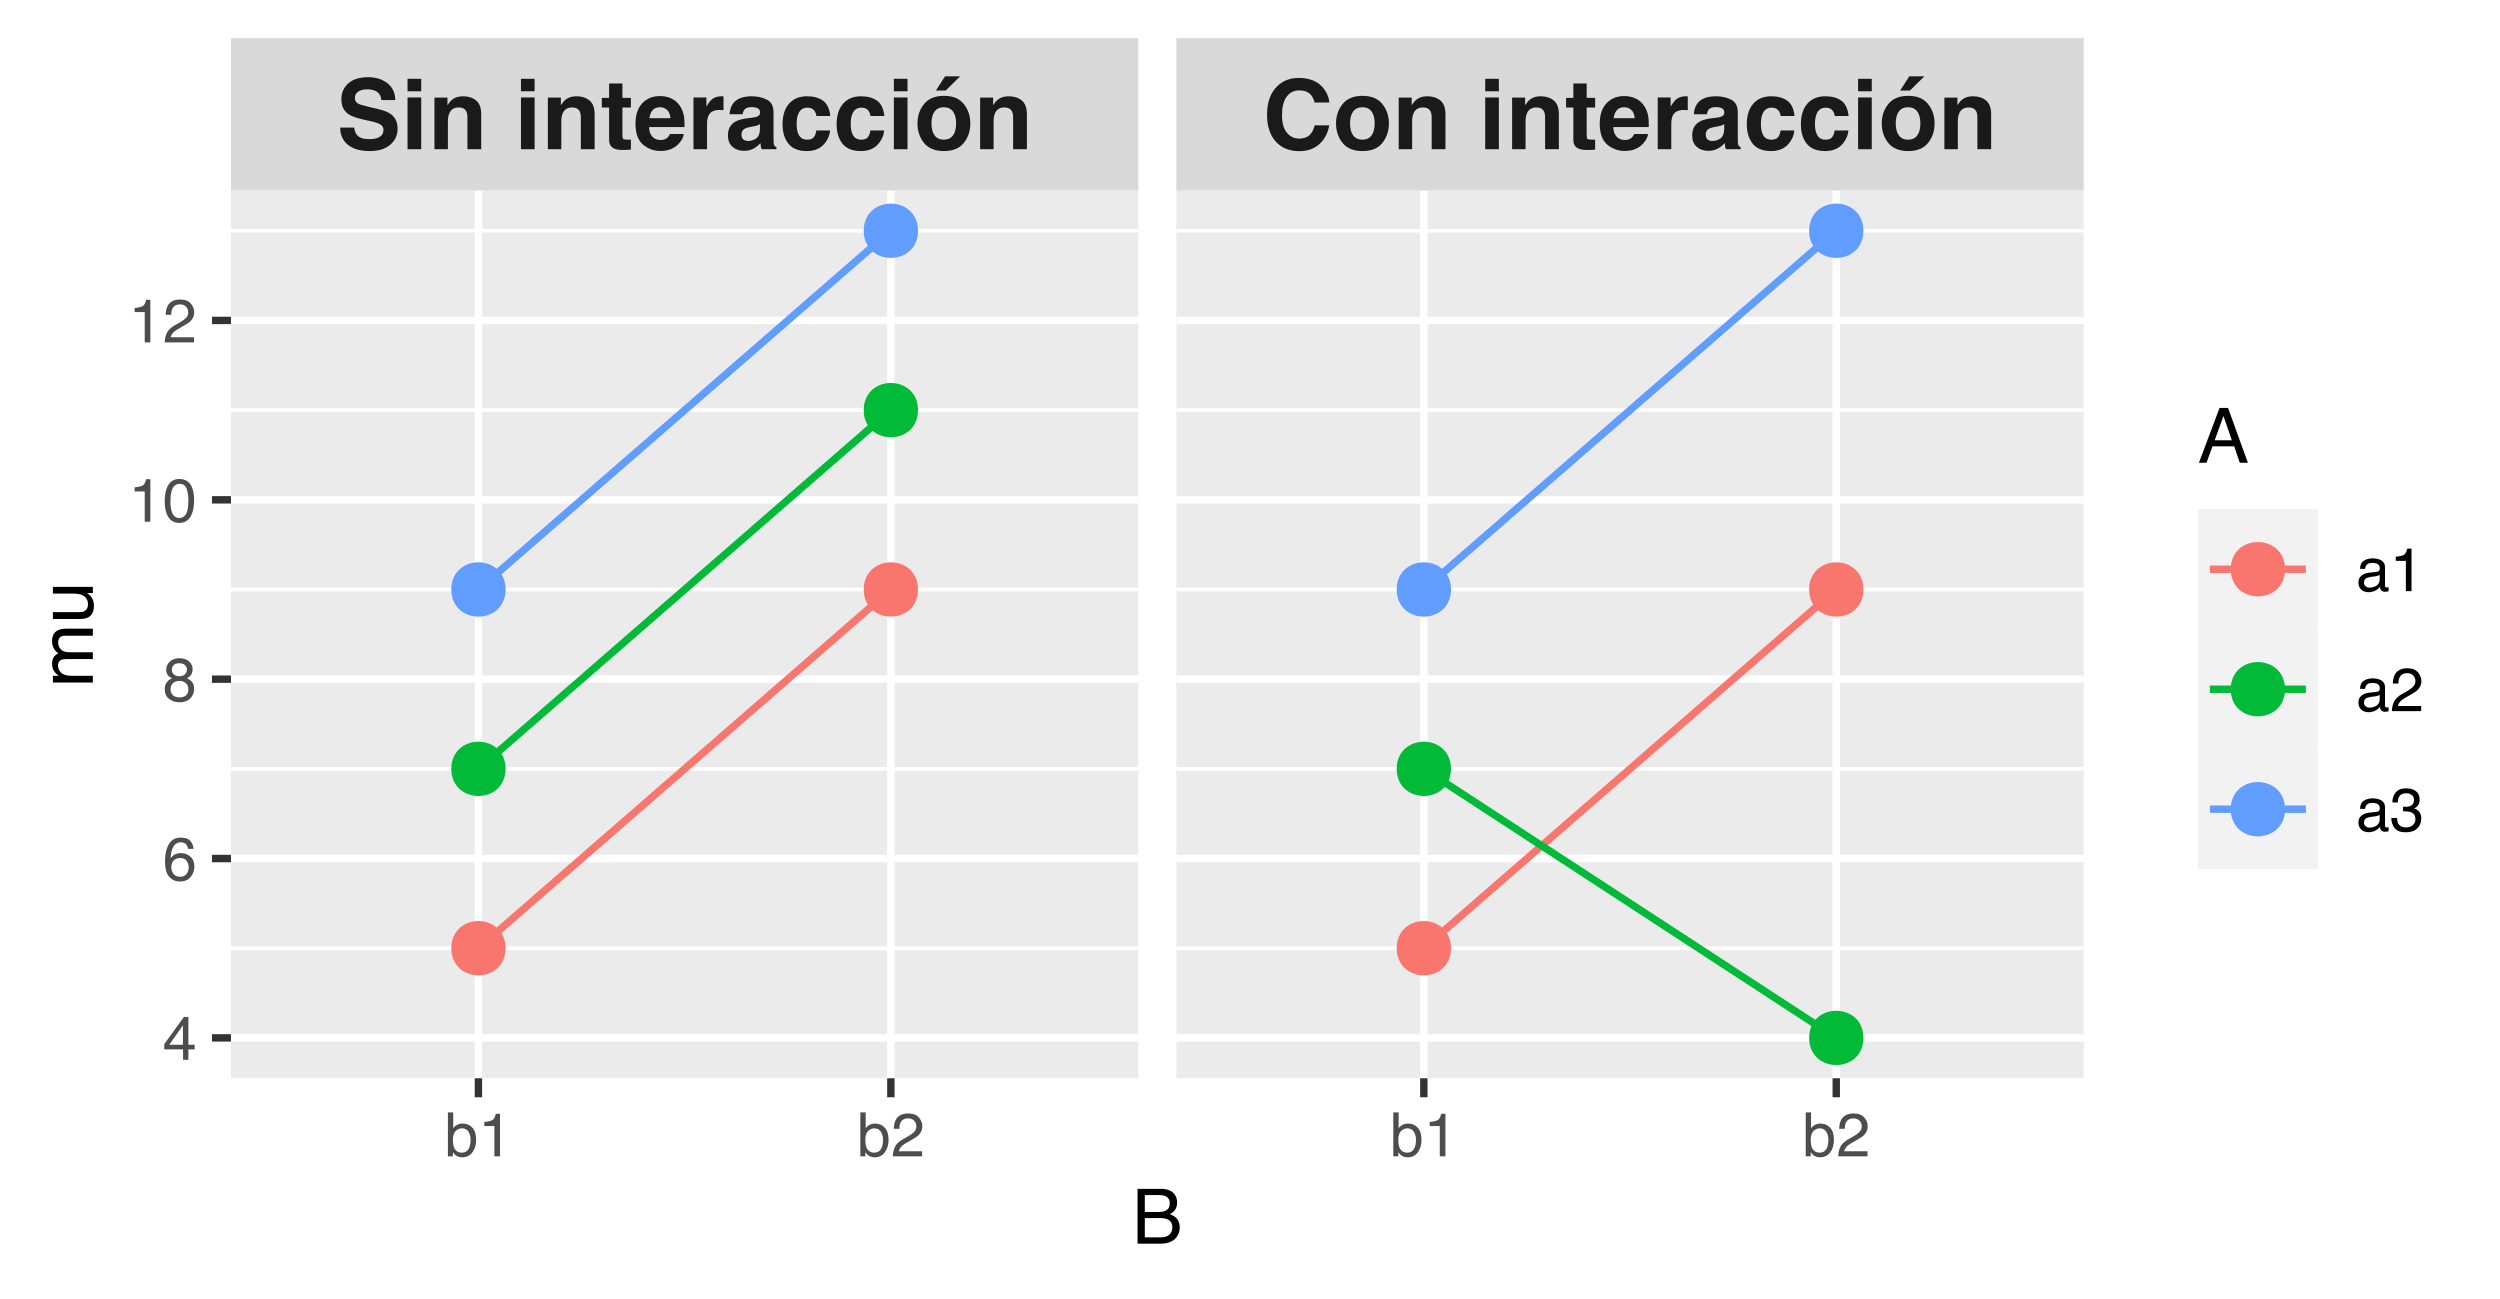 <?xml version="1.0" encoding="UTF-8"?>
<svg xmlns="http://www.w3.org/2000/svg" xmlns:xlink="http://www.w3.org/1999/xlink" width="360pt" height="187pt" viewBox="0 0 360 187" version="1.1">
<defs>
<g>
<symbol overflow="visible" id="glyph0-0">
<path style="stroke:none;" d="M 1.047 0 L 1.047 -10.078 L 9.172 -10.078 L 9.172 0 Z M 7.906 -1.266 L 7.906 -8.812 L 2.312 -8.812 L 2.312 -1.266 Z M 7.906 -1.266 "/>
</symbol>
<symbol overflow="visible" id="glyph0-1">
<path style="stroke:none;" d="M 2.594 -3.109 C 2.656 -2.648 2.781 -2.305 2.969 -2.078 C 3.312 -1.66 3.895 -1.453 4.719 -1.453 C 5.219 -1.453 5.625 -1.508 5.938 -1.625 C 6.52 -1.832 6.812 -2.223 6.812 -2.797 C 6.812 -3.117 6.664 -3.375 6.375 -3.562 C 6.082 -3.738 5.625 -3.895 5 -4.031 L 3.938 -4.266 C 2.883 -4.504 2.16 -4.766 1.766 -5.047 C 1.086 -5.516 0.75 -6.238 0.75 -7.219 C 0.75 -8.125 1.078 -8.875 1.734 -9.469 C 2.391 -10.07 3.352 -10.375 4.625 -10.375 C 5.688 -10.375 6.594 -10.094 7.344 -9.531 C 8.094 -8.969 8.484 -8.148 8.516 -7.078 L 6.5 -7.078 C 6.457 -7.68 6.191 -8.113 5.703 -8.375 C 5.367 -8.539 4.961 -8.625 4.484 -8.625 C 3.941 -8.625 3.504 -8.516 3.172 -8.297 C 2.848 -8.078 2.688 -7.77 2.688 -7.375 C 2.688 -7.02 2.848 -6.75 3.172 -6.562 C 3.379 -6.445 3.816 -6.312 4.484 -6.156 L 6.219 -5.734 C 6.977 -5.555 7.551 -5.312 7.938 -5 C 8.539 -4.531 8.844 -3.848 8.844 -2.953 C 8.844 -2.023 8.488 -1.254 7.781 -0.641 C 7.082 -0.035 6.094 0.266 4.812 0.266 C 3.5 0.266 2.461 -0.031 1.703 -0.625 C 0.953 -1.227 0.578 -2.055 0.578 -3.109 Z M 4.641 -10.391 Z M 4.641 -10.391 "/>
</symbol>
<symbol overflow="visible" id="glyph0-2">
<path style="stroke:none;" d="M 2.906 -8.344 L 0.938 -8.344 L 0.938 -10.141 L 2.906 -10.141 Z M 0.938 -7.453 L 2.906 -7.453 L 2.906 0 L 0.938 0 Z M 0.938 -7.453 "/>
</symbol>
<symbol overflow="visible" id="glyph0-3">
<path style="stroke:none;" d="M 5.031 -7.625 C 5.801 -7.625 6.43 -7.422 6.922 -7.016 C 7.41 -6.617 7.656 -5.953 7.656 -5.016 L 7.656 0 L 5.672 0 L 5.672 -4.531 C 5.672 -4.926 5.617 -5.227 5.516 -5.438 C 5.316 -5.82 4.953 -6.016 4.422 -6.016 C 3.754 -6.016 3.301 -5.734 3.062 -5.172 C 2.926 -4.867 2.859 -4.488 2.859 -4.031 L 2.859 0 L 0.922 0 L 0.922 -7.438 L 2.797 -7.438 L 2.797 -6.344 C 3.047 -6.727 3.285 -7.004 3.516 -7.172 C 3.91 -7.473 4.414 -7.625 5.031 -7.625 Z M 4.328 -7.656 Z M 4.328 -7.656 "/>
</symbol>
<symbol overflow="visible" id="glyph0-4">
<path style="stroke:none;" d=""/>
</symbol>
<symbol overflow="visible" id="glyph0-5">
<path style="stroke:none;" d="M 0.141 -6 L 0.141 -7.391 L 1.188 -7.391 L 1.188 -9.469 L 3.109 -9.469 L 3.109 -7.391 L 4.328 -7.391 L 4.328 -6 L 3.109 -6 L 3.109 -2.062 C 3.109 -1.75 3.145 -1.555 3.219 -1.484 C 3.301 -1.41 3.539 -1.375 3.938 -1.375 C 4 -1.375 4.062 -1.375 4.125 -1.375 C 4.188 -1.375 4.254 -1.379 4.328 -1.391 L 4.328 0.062 L 3.391 0.109 C 2.473 0.141 1.848 -0.02 1.516 -0.375 C 1.297 -0.602 1.188 -0.945 1.188 -1.406 L 1.188 -6 Z M 0.141 -6 "/>
</symbol>
<symbol overflow="visible" id="glyph0-6">
<path style="stroke:none;" d="M 3.844 -6.047 C 3.395 -6.047 3.047 -5.906 2.797 -5.625 C 2.547 -5.344 2.391 -4.957 2.328 -4.469 L 5.359 -4.469 C 5.328 -4.988 5.172 -5.379 4.891 -5.641 C 4.609 -5.91 4.258 -6.047 3.844 -6.047 Z M 3.844 -7.656 C 4.469 -7.656 5.023 -7.535 5.516 -7.297 C 6.016 -7.066 6.426 -6.703 6.75 -6.203 C 7.039 -5.754 7.234 -5.238 7.328 -4.656 C 7.367 -4.32 7.391 -3.832 7.391 -3.188 L 2.281 -3.188 C 2.312 -2.438 2.547 -1.91 2.984 -1.609 C 3.254 -1.422 3.578 -1.328 3.953 -1.328 C 4.359 -1.328 4.688 -1.441 4.938 -1.672 C 5.07 -1.797 5.191 -1.969 5.297 -2.188 L 7.281 -2.188 C 7.238 -1.75 7.008 -1.301 6.594 -0.844 C 5.957 -0.113 5.066 0.25 3.922 0.25 C 2.973 0.25 2.133 -0.055 1.406 -0.672 C 0.688 -1.285 0.328 -2.281 0.328 -3.656 C 0.328 -4.938 0.648 -5.922 1.297 -6.609 C 1.953 -7.305 2.801 -7.656 3.844 -7.656 Z M 3.984 -7.656 Z M 3.984 -7.656 "/>
</symbol>
<symbol overflow="visible" id="glyph0-7">
<path style="stroke:none;" d="M 4.953 -7.625 C 4.992 -7.625 5.023 -7.625 5.047 -7.625 C 5.078 -7.625 5.133 -7.617 5.219 -7.609 L 5.219 -5.625 C 5.094 -5.633 4.984 -5.641 4.891 -5.641 C 4.797 -5.648 4.719 -5.656 4.656 -5.656 C 3.875 -5.656 3.348 -5.398 3.078 -4.891 C 2.922 -4.598 2.844 -4.156 2.844 -3.562 L 2.844 0 L 0.891 0 L 0.891 -7.453 L 2.75 -7.453 L 2.75 -6.156 C 3.051 -6.645 3.312 -6.984 3.531 -7.172 C 3.895 -7.473 4.367 -7.625 4.953 -7.625 Z M 4.953 -7.625 "/>
</symbol>
<symbol overflow="visible" id="glyph0-8">
<path style="stroke:none;" d="M 5.016 -3.625 C 4.891 -3.539 4.766 -3.473 4.641 -3.422 C 4.516 -3.379 4.344 -3.336 4.125 -3.297 L 3.688 -3.219 C 3.281 -3.145 2.988 -3.055 2.812 -2.953 C 2.508 -2.773 2.359 -2.5 2.359 -2.125 C 2.359 -1.789 2.445 -1.551 2.625 -1.406 C 2.812 -1.258 3.039 -1.188 3.312 -1.188 C 3.727 -1.188 4.113 -1.305 4.469 -1.547 C 4.82 -1.797 5.004 -2.25 5.016 -2.906 Z M 3.828 -4.531 C 4.191 -4.57 4.453 -4.629 4.609 -4.703 C 4.891 -4.816 5.031 -5 5.031 -5.25 C 5.031 -5.562 4.922 -5.773 4.703 -5.891 C 4.492 -6.004 4.188 -6.062 3.781 -6.062 C 3.312 -6.062 2.984 -5.945 2.797 -5.719 C 2.66 -5.551 2.566 -5.32 2.516 -5.031 L 0.641 -5.031 C 0.68 -5.688 0.863 -6.223 1.188 -6.641 C 1.707 -7.297 2.594 -7.625 3.844 -7.625 C 4.656 -7.625 5.379 -7.461 6.016 -7.141 C 6.648 -6.816 6.969 -6.207 6.969 -5.312 L 6.969 -1.891 C 6.969 -1.648 6.973 -1.363 6.984 -1.031 C 6.992 -0.781 7.031 -0.609 7.094 -0.516 C 7.156 -0.422 7.254 -0.344 7.391 -0.281 L 7.391 0 L 5.266 0 C 5.203 -0.145 5.16 -0.285 5.141 -0.422 C 5.117 -0.555 5.102 -0.707 5.094 -0.875 C 4.82 -0.582 4.508 -0.332 4.156 -0.125 C 3.738 0.113 3.266 0.234 2.734 0.234 C 2.055 0.234 1.5 0.039 1.062 -0.344 C 0.625 -0.727 0.406 -1.273 0.406 -1.984 C 0.406 -2.898 0.758 -3.562 1.469 -3.969 C 1.852 -4.195 2.422 -4.359 3.172 -4.453 Z M 3.938 -7.656 Z M 3.938 -7.656 "/>
</symbol>
<symbol overflow="visible" id="glyph0-9">
<path style="stroke:none;" d="M 5.359 -4.781 C 5.328 -5.062 5.234 -5.312 5.078 -5.531 C 4.859 -5.832 4.52 -5.984 4.062 -5.984 C 3.406 -5.984 2.957 -5.656 2.719 -5 C 2.582 -4.656 2.516 -4.195 2.516 -3.625 C 2.516 -3.07 2.582 -2.629 2.719 -2.297 C 2.945 -1.68 3.383 -1.375 4.031 -1.375 C 4.477 -1.375 4.797 -1.492 4.984 -1.734 C 5.18 -1.984 5.301 -2.305 5.344 -2.703 L 7.328 -2.703 C 7.285 -2.109 7.07 -1.547 6.688 -1.016 C 6.082 -0.16 5.18 0.266 3.984 0.266 C 2.785 0.266 1.898 -0.086 1.328 -0.797 C 0.766 -1.516 0.484 -2.441 0.484 -3.578 C 0.484 -4.859 0.797 -5.852 1.422 -6.562 C 2.047 -7.27 2.906 -7.625 4 -7.625 C 4.938 -7.625 5.703 -7.414 6.297 -7 C 6.891 -6.582 7.242 -5.844 7.359 -4.781 Z M 4.047 -7.656 Z M 4.047 -7.656 "/>
</symbol>
<symbol overflow="visible" id="glyph0-10">
<path style="stroke:none;" d="M 4.25 -1.375 C 4.82 -1.375 5.258 -1.578 5.562 -1.984 C 5.863 -2.391 6.016 -2.969 6.016 -3.719 C 6.016 -4.457 5.863 -5.031 5.562 -5.438 C 5.258 -5.844 4.82 -6.047 4.25 -6.047 C 3.676 -6.047 3.234 -5.844 2.922 -5.438 C 2.617 -5.031 2.469 -4.457 2.469 -3.719 C 2.469 -2.969 2.617 -2.391 2.922 -1.984 C 3.234 -1.578 3.676 -1.375 4.25 -1.375 Z M 8.062 -3.719 C 8.062 -2.625 7.75 -1.688 7.125 -0.906 C 6.5 -0.125 5.547 0.266 4.266 0.266 C 2.984 0.266 2.023 -0.125 1.391 -0.906 C 0.766 -1.688 0.453 -2.625 0.453 -3.719 C 0.453 -4.789 0.766 -5.719 1.391 -6.5 C 2.023 -7.289 2.984 -7.688 4.266 -7.688 C 5.547 -7.688 6.5 -7.289 7.125 -6.5 C 7.75 -5.719 8.062 -4.789 8.062 -3.719 Z M 4.266 -7.656 Z M 6.594 -10.5 L 4.516 -8.453 L 3.109 -8.453 L 4.422 -10.5 Z M 4.266 -7.656 Z M 4.266 -7.656 "/>
</symbol>
<symbol overflow="visible" id="glyph0-11">
<path style="stroke:none;" d="M 0.625 -4.953 C 0.625 -6.711 1.098 -8.07 2.047 -9.031 C 2.867 -9.852 3.91 -10.266 5.172 -10.266 C 6.867 -10.266 8.109 -9.707 8.891 -8.594 C 9.328 -7.969 9.562 -7.344 9.594 -6.719 L 7.484 -6.719 C 7.348 -7.195 7.172 -7.562 6.953 -7.812 C 6.578 -8.25 6.008 -8.469 5.25 -8.469 C 4.488 -8.469 3.883 -8.16 3.438 -7.547 C 3 -6.93 2.781 -6.055 2.781 -4.922 C 2.781 -3.797 3.016 -2.945 3.484 -2.375 C 3.953 -1.812 4.547 -1.531 5.266 -1.531 C 6.004 -1.531 6.566 -1.773 6.953 -2.266 C 7.172 -2.523 7.348 -2.914 7.484 -3.438 L 9.578 -3.438 C 9.391 -2.332 8.922 -1.438 8.172 -0.75 C 7.422 -0.062 6.461 0.281 5.297 0.281 C 3.848 0.281 2.707 -0.18 1.875 -1.109 C 1.039 -2.047 0.625 -3.328 0.625 -4.953 Z M 5.109 -10.391 Z M 5.109 -10.391 "/>
</symbol>
<symbol overflow="visible" id="glyph0-12">
<path style="stroke:none;" d="M 4.25 -1.375 C 4.82 -1.375 5.258 -1.578 5.562 -1.984 C 5.863 -2.391 6.016 -2.969 6.016 -3.719 C 6.016 -4.457 5.863 -5.031 5.562 -5.438 C 5.258 -5.844 4.82 -6.047 4.25 -6.047 C 3.676 -6.047 3.234 -5.844 2.922 -5.438 C 2.617 -5.031 2.469 -4.457 2.469 -3.719 C 2.469 -2.969 2.617 -2.391 2.922 -1.984 C 3.234 -1.578 3.676 -1.375 4.25 -1.375 Z M 8.062 -3.719 C 8.062 -2.625 7.75 -1.688 7.125 -0.906 C 6.5 -0.125 5.547 0.266 4.266 0.266 C 2.984 0.266 2.023 -0.125 1.391 -0.906 C 0.766 -1.688 0.453 -2.625 0.453 -3.719 C 0.453 -4.789 0.766 -5.719 1.391 -6.5 C 2.023 -7.289 2.984 -7.688 4.266 -7.688 C 5.547 -7.688 6.5 -7.289 7.125 -6.5 C 7.75 -5.719 8.062 -4.789 8.062 -3.719 Z M 4.266 -7.656 Z M 4.266 -7.656 "/>
</symbol>
<symbol overflow="visible" id="glyph1-0">
<path style="stroke:none;" d="M 0.281 0 L 0.281 -6.312 L 5.297 -6.312 L 5.297 0 Z M 4.5 -0.797 L 4.5 -5.516 L 1.078 -5.516 L 1.078 -0.797 Z M 4.5 -0.797 "/>
</symbol>
<symbol overflow="visible" id="glyph1-1">
<path style="stroke:none;" d="M 0.5 -6.328 L 1.266 -6.328 L 1.266 -4.047 C 1.43 -4.266 1.629 -4.43 1.859 -4.547 C 2.098 -4.66 2.352 -4.719 2.625 -4.719 C 3.195 -4.719 3.66 -4.52 4.016 -4.125 C 4.379 -3.738 4.562 -3.16 4.562 -2.391 C 4.562 -1.66 4.383 -1.055 4.031 -0.578 C 3.676 -0.098 3.188 0.141 2.562 0.141 C 2.219 0.141 1.922 0.055 1.672 -0.109 C 1.535 -0.203 1.383 -0.363 1.219 -0.594 L 1.219 0 L 0.5 0 Z M 2.516 -0.531 C 2.93 -0.531 3.242 -0.695 3.453 -1.031 C 3.66 -1.363 3.766 -1.801 3.766 -2.344 C 3.766 -2.832 3.66 -3.234 3.453 -3.547 C 3.242 -3.867 2.938 -4.031 2.531 -4.031 C 2.188 -4.031 1.879 -3.898 1.609 -3.641 C 1.348 -3.379 1.219 -2.945 1.219 -2.344 C 1.219 -1.914 1.27 -1.566 1.375 -1.297 C 1.582 -0.785 1.961 -0.531 2.516 -0.531 Z M 2.516 -0.531 "/>
</symbol>
<symbol overflow="visible" id="glyph1-2">
<path style="stroke:none;" d="M 0.844 -4.359 L 0.844 -4.953 C 1.395 -5.004 1.781 -5.094 2 -5.219 C 2.227 -5.344 2.395 -5.645 2.5 -6.125 L 3.109 -6.125 L 3.109 0 L 2.297 0 L 2.297 -4.359 Z M 0.844 -4.359 "/>
</symbol>
<symbol overflow="visible" id="glyph1-3">
<path style="stroke:none;" d="M 0.281 0 C 0.301 -0.531 0.406 -0.988 0.594 -1.375 C 0.789 -1.77 1.164 -2.129 1.719 -2.453 L 2.547 -2.922 C 2.91 -3.141 3.164 -3.328 3.312 -3.484 C 3.551 -3.711 3.672 -3.984 3.672 -4.297 C 3.672 -4.648 3.562 -4.93 3.344 -5.141 C 3.133 -5.359 2.848 -5.469 2.484 -5.469 C 1.961 -5.469 1.598 -5.266 1.391 -4.859 C 1.285 -4.648 1.227 -4.352 1.219 -3.969 L 0.422 -3.969 C 0.43 -4.5 0.531 -4.938 0.719 -5.281 C 1.051 -5.875 1.645 -6.172 2.5 -6.172 C 3.195 -6.172 3.707 -5.977 4.031 -5.594 C 4.363 -5.219 4.531 -4.797 4.531 -4.328 C 4.531 -3.836 4.352 -3.414 4 -3.062 C 3.801 -2.863 3.441 -2.617 2.922 -2.328 L 2.344 -2 C 2.062 -1.844 1.836 -1.695 1.672 -1.562 C 1.391 -1.312 1.211 -1.035 1.141 -0.734 L 4.5 -0.734 L 4.5 0 Z M 0.281 0 "/>
</symbol>
<symbol overflow="visible" id="glyph1-4">
<path style="stroke:none;" d="M 2.906 -2.172 L 2.906 -4.969 L 0.938 -2.172 Z M 2.922 0 L 2.922 -1.5 L 0.219 -1.5 L 0.219 -2.266 L 3.047 -6.172 L 3.688 -6.172 L 3.688 -2.172 L 4.594 -2.172 L 4.594 -1.5 L 3.688 -1.5 L 3.688 0 Z M 2.922 0 "/>
</symbol>
<symbol overflow="visible" id="glyph1-5">
<path style="stroke:none;" d="M 2.578 -6.172 C 3.266 -6.172 3.742 -5.992 4.016 -5.641 C 4.285 -5.285 4.422 -4.922 4.422 -4.547 L 3.656 -4.547 C 3.602 -4.785 3.531 -4.973 3.438 -5.109 C 3.25 -5.367 2.961 -5.5 2.578 -5.5 C 2.148 -5.5 1.805 -5.297 1.547 -4.891 C 1.297 -4.492 1.156 -3.926 1.125 -3.188 C 1.301 -3.445 1.523 -3.641 1.797 -3.766 C 2.047 -3.879 2.32 -3.938 2.625 -3.938 C 3.133 -3.938 3.582 -3.77 3.969 -3.438 C 4.352 -3.113 4.547 -2.625 4.547 -1.969 C 4.547 -1.414 4.363 -0.922 4 -0.484 C 3.633 -0.055 3.117 0.156 2.453 0.156 C 1.867 0.156 1.367 -0.062 0.953 -0.5 C 0.535 -0.938 0.328 -1.672 0.328 -2.703 C 0.328 -3.461 0.422 -4.109 0.609 -4.641 C 0.961 -5.66 1.617 -6.172 2.578 -6.172 Z M 2.516 -0.531 C 2.922 -0.531 3.223 -0.664 3.422 -0.938 C 3.629 -1.207 3.734 -1.531 3.734 -1.906 C 3.734 -2.219 3.641 -2.516 3.453 -2.797 C 3.273 -3.086 2.953 -3.234 2.484 -3.234 C 2.148 -3.234 1.859 -3.125 1.609 -2.906 C 1.359 -2.688 1.234 -2.352 1.234 -1.906 C 1.234 -1.52 1.344 -1.191 1.562 -0.922 C 1.789 -0.66 2.109 -0.531 2.516 -0.531 Z M 2.516 -0.531 "/>
</symbol>
<symbol overflow="visible" id="glyph1-6">
<path style="stroke:none;" d="M 2.391 -3.578 C 2.734 -3.578 3 -3.672 3.188 -3.859 C 3.383 -4.047 3.484 -4.273 3.484 -4.547 C 3.484 -4.773 3.391 -4.984 3.203 -5.172 C 3.016 -5.359 2.734 -5.453 2.359 -5.453 C 1.992 -5.453 1.727 -5.359 1.562 -5.172 C 1.395 -4.984 1.312 -4.758 1.312 -4.5 C 1.312 -4.207 1.414 -3.977 1.625 -3.812 C 1.844 -3.656 2.098 -3.578 2.391 -3.578 Z M 2.438 -0.531 C 2.801 -0.531 3.098 -0.625 3.328 -0.812 C 3.566 -1.008 3.688 -1.301 3.688 -1.688 C 3.688 -2.082 3.562 -2.383 3.312 -2.594 C 3.07 -2.801 2.766 -2.906 2.391 -2.906 C 2.016 -2.906 1.707 -2.797 1.469 -2.578 C 1.238 -2.367 1.125 -2.078 1.125 -1.703 C 1.125 -1.391 1.227 -1.113 1.438 -0.875 C 1.656 -0.645 1.988 -0.531 2.438 -0.531 Z M 1.344 -3.281 C 1.125 -3.375 0.957 -3.477 0.844 -3.594 C 0.613 -3.82 0.5 -4.125 0.5 -4.5 C 0.5 -4.957 0.664 -5.348 1 -5.672 C 1.332 -6.004 1.801 -6.172 2.406 -6.172 C 3 -6.172 3.461 -6.016 3.797 -5.703 C 4.129 -5.391 4.297 -5.023 4.297 -4.609 C 4.297 -4.223 4.195 -3.914 4 -3.688 C 3.895 -3.551 3.727 -3.414 3.5 -3.281 C 3.758 -3.164 3.961 -3.031 4.109 -2.875 C 4.379 -2.594 4.516 -2.223 4.516 -1.766 C 4.516 -1.223 4.332 -0.766 3.969 -0.391 C 3.602 -0.016 3.086 0.172 2.422 0.172 C 1.828 0.172 1.32 0.008 0.906 -0.312 C 0.488 -0.633 0.281 -1.109 0.281 -1.734 C 0.281 -2.086 0.367 -2.395 0.547 -2.656 C 0.723 -2.926 0.988 -3.133 1.344 -3.281 Z M 1.344 -3.281 "/>
</symbol>
<symbol overflow="visible" id="glyph1-7">
<path style="stroke:none;" d="M 2.375 -6.156 C 3.176 -6.156 3.754 -5.828 4.109 -5.172 C 4.379 -4.66 4.516 -3.961 4.516 -3.078 C 4.516 -2.242 4.391 -1.555 4.141 -1.016 C 3.785 -0.223 3.195 0.172 2.375 0.172 C 1.633 0.172 1.082 -0.148 0.719 -0.797 C 0.426 -1.328 0.281 -2.047 0.281 -2.953 C 0.281 -3.648 0.367 -4.25 0.547 -4.75 C 0.879 -5.688 1.488 -6.156 2.375 -6.156 Z M 2.375 -0.531 C 2.77 -0.531 3.086 -0.707 3.328 -1.062 C 3.566 -1.426 3.688 -2.086 3.688 -3.047 C 3.688 -3.754 3.598 -4.332 3.422 -4.781 C 3.254 -5.227 2.922 -5.453 2.422 -5.453 C 1.973 -5.453 1.641 -5.238 1.422 -4.812 C 1.211 -4.383 1.109 -3.754 1.109 -2.922 C 1.109 -2.297 1.176 -1.789 1.312 -1.406 C 1.52 -0.82 1.875 -0.531 2.375 -0.531 Z M 2.375 -0.531 "/>
</symbol>
<symbol overflow="visible" id="glyph1-8">
<path style="stroke:none;" d="M 1.156 -1.219 C 1.156 -1 1.238 -0.82 1.406 -0.688 C 1.57 -0.562 1.766 -0.5 1.984 -0.5 C 2.254 -0.5 2.52 -0.562 2.781 -0.688 C 3.207 -0.895 3.422 -1.238 3.422 -1.719 L 3.422 -2.344 C 3.328 -2.281 3.203 -2.227 3.047 -2.188 C 2.898 -2.145 2.754 -2.117 2.609 -2.109 L 2.141 -2.047 C 1.867 -2.004 1.66 -1.945 1.516 -1.875 C 1.273 -1.738 1.156 -1.52 1.156 -1.219 Z M 3.031 -2.781 C 3.207 -2.812 3.328 -2.891 3.391 -3.016 C 3.422 -3.078 3.438 -3.176 3.438 -3.312 C 3.438 -3.57 3.344 -3.758 3.156 -3.875 C 2.969 -4 2.703 -4.062 2.359 -4.062 C 1.953 -4.062 1.664 -3.953 1.5 -3.734 C 1.406 -3.609 1.344 -3.43 1.312 -3.203 L 0.594 -3.203 C 0.602 -3.766 0.785 -4.156 1.141 -4.375 C 1.492 -4.602 1.906 -4.719 2.375 -4.719 C 2.914 -4.719 3.352 -4.613 3.688 -4.406 C 4.02 -4.195 4.188 -3.875 4.188 -3.438 L 4.188 -0.797 C 4.188 -0.711 4.203 -0.645 4.234 -0.594 C 4.273 -0.551 4.348 -0.531 4.453 -0.531 C 4.484 -0.531 4.52 -0.531 4.562 -0.531 C 4.602 -0.531 4.648 -0.535 4.703 -0.547 L 4.703 0.016 C 4.578 0.055 4.484 0.078 4.422 0.078 C 4.359 0.086 4.273 0.094 4.172 0.094 C 3.898 0.094 3.707 0 3.594 -0.188 C 3.531 -0.281 3.484 -0.422 3.453 -0.609 C 3.297 -0.398 3.07 -0.219 2.781 -0.062 C 2.488 0.082 2.16 0.156 1.797 0.156 C 1.367 0.156 1.02 0.023 0.75 -0.234 C 0.488 -0.492 0.359 -0.816 0.359 -1.203 C 0.359 -1.629 0.488 -1.957 0.75 -2.188 C 1.02 -2.426 1.367 -2.578 1.797 -2.641 Z M 2.391 -4.719 Z M 2.391 -4.719 "/>
</symbol>
<symbol overflow="visible" id="glyph1-9">
<path style="stroke:none;" d="M 2.281 0.172 C 1.551 0.172 1.02 -0.023 0.688 -0.422 C 0.363 -0.828 0.203 -1.316 0.203 -1.891 L 1.016 -1.891 C 1.047 -1.492 1.117 -1.203 1.234 -1.016 C 1.441 -0.691 1.805 -0.531 2.328 -0.531 C 2.734 -0.531 3.055 -0.641 3.297 -0.859 C 3.547 -1.078 3.672 -1.359 3.672 -1.703 C 3.672 -2.129 3.539 -2.426 3.281 -2.594 C 3.031 -2.758 2.672 -2.844 2.203 -2.844 C 2.148 -2.844 2.098 -2.844 2.047 -2.844 C 1.992 -2.844 1.941 -2.844 1.891 -2.844 L 1.891 -3.516 C 1.973 -3.516 2.039 -3.508 2.094 -3.5 C 2.145 -3.5 2.203 -3.5 2.266 -3.5 C 2.555 -3.5 2.797 -3.547 2.984 -3.641 C 3.305 -3.797 3.469 -4.082 3.469 -4.5 C 3.469 -4.801 3.359 -5.035 3.141 -5.203 C 2.922 -5.367 2.672 -5.453 2.391 -5.453 C 1.867 -5.453 1.508 -5.281 1.312 -4.938 C 1.207 -4.75 1.145 -4.477 1.125 -4.125 L 0.359 -4.125 C 0.359 -4.582 0.453 -4.973 0.641 -5.297 C 0.953 -5.867 1.504 -6.156 2.297 -6.156 C 2.93 -6.156 3.422 -6.016 3.766 -5.734 C 4.109 -5.461 4.281 -5.062 4.281 -4.531 C 4.281 -4.145 4.176 -3.836 3.969 -3.609 C 3.844 -3.461 3.68 -3.348 3.484 -3.266 C 3.805 -3.172 4.055 -3 4.234 -2.75 C 4.422 -2.5 4.516 -2.191 4.516 -1.828 C 4.516 -1.234 4.316 -0.75 3.922 -0.375 C 3.535 -0.008 2.988 0.172 2.281 0.172 Z M 2.281 0.172 "/>
</symbol>
<symbol overflow="visible" id="glyph2-0">
<path style="stroke:none;" d="M 0.359 0 L 0.359 -7.891 L 6.625 -7.891 L 6.625 0 Z M 5.625 -0.984 L 5.625 -6.906 L 1.344 -6.906 L 1.344 -0.984 Z M 5.625 -0.984 "/>
</symbol>
<symbol overflow="visible" id="glyph2-1">
<path style="stroke:none;" d="M 3.797 -4.562 C 4.254 -4.562 4.609 -4.625 4.859 -4.75 C 5.254 -4.938 5.453 -5.289 5.453 -5.812 C 5.453 -6.32 5.238 -6.664 4.812 -6.844 C 4.582 -6.945 4.234 -7 3.766 -7 L 1.859 -7 L 1.859 -4.562 Z M 4.156 -0.906 C 4.812 -0.906 5.281 -1.098 5.562 -1.484 C 5.738 -1.723 5.828 -2.016 5.828 -2.359 C 5.828 -2.93 5.57 -3.32 5.062 -3.531 C 4.789 -3.633 4.43 -3.688 3.984 -3.688 L 1.859 -3.688 L 1.859 -0.906 Z M 0.812 -7.891 L 4.203 -7.891 C 5.129 -7.891 5.785 -7.613 6.172 -7.062 C 6.398 -6.738 6.516 -6.363 6.516 -5.938 C 6.516 -5.438 6.375 -5.023 6.094 -4.703 C 5.945 -4.535 5.734 -4.383 5.453 -4.25 C 5.859 -4.094 6.16 -3.922 6.359 -3.734 C 6.711 -3.391 6.891 -2.91 6.891 -2.297 C 6.891 -1.797 6.734 -1.336 6.422 -0.922 C 5.941 -0.305 5.18 0 4.141 0 L 0.812 0 Z M 0.812 -7.891 "/>
</symbol>
<symbol overflow="visible" id="glyph2-2">
<path style="stroke:none;" d="M 4.891 -3.234 L 3.688 -6.719 L 2.422 -3.234 Z M 3.125 -7.891 L 4.344 -7.891 L 7.203 0 L 6.031 0 L 5.234 -2.359 L 2.109 -2.359 L 1.25 0 L 0.156 0 Z M 3.125 -7.891 "/>
</symbol>
<symbol overflow="visible" id="glyph3-0">
<path style="stroke:none;" d="M 0 -0.359 L -7.891 -0.359 L -7.891 -6.625 L 0 -6.625 Z M -0.984 -5.625 L -6.906 -5.625 L -6.906 -1.344 L -0.984 -1.344 Z M -0.984 -5.625 "/>
</symbol>
<symbol overflow="visible" id="glyph3-1">
<path style="stroke:none;" d="M -5.75 -0.703 L -5.75 -1.672 L -4.938 -1.672 C -5.219 -1.898 -5.422 -2.102 -5.547 -2.281 C -5.766 -2.602 -5.875 -2.969 -5.875 -3.375 C -5.875 -3.832 -5.766 -4.203 -5.547 -4.484 C -5.41 -4.641 -5.219 -4.781 -4.969 -4.906 C -5.281 -5.125 -5.508 -5.379 -5.656 -5.672 C -5.801 -5.961 -5.875 -6.285 -5.875 -6.641 C -5.875 -7.41 -5.598 -7.938 -5.047 -8.219 C -4.742 -8.375 -4.336 -8.453 -3.828 -8.453 L 0 -8.453 L 0 -7.438 L -4 -7.438 C -4.383 -7.438 -4.645 -7.344 -4.781 -7.156 C -4.926 -6.969 -5 -6.734 -5 -6.453 C -5 -6.078 -4.867 -5.75 -4.609 -5.469 C -4.359 -5.195 -3.938 -5.062 -3.344 -5.062 L 0 -5.062 L 0 -4.078 L -3.75 -4.078 C -4.145 -4.078 -4.43 -4.031 -4.609 -3.938 C -4.879 -3.789 -5.016 -3.52 -5.016 -3.125 C -5.016 -2.758 -4.867 -2.426 -4.578 -2.125 C -4.297 -1.82 -3.785 -1.672 -3.047 -1.672 L 0 -1.672 L 0 -0.703 Z M -5.75 -0.703 "/>
</symbol>
<symbol overflow="visible" id="glyph3-2">
<path style="stroke:none;" d="M -5.75 -1.672 L -1.938 -1.672 C -1.645 -1.672 -1.406 -1.719 -1.219 -1.812 C -0.875 -1.988 -0.703 -2.312 -0.703 -2.781 C -0.703 -3.445 -1 -3.906 -1.594 -4.156 C -1.914 -4.281 -2.359 -4.344 -2.922 -4.344 L -5.75 -4.344 L -5.75 -5.312 L 0 -5.312 L 0 -4.406 L -0.844 -4.422 C -0.625 -4.297 -0.441 -4.141 -0.297 -3.953 C 0.004 -3.578 0.156 -3.129 0.156 -2.609 C 0.156 -1.785 -0.117 -1.223 -0.672 -0.922 C -0.961 -0.766 -1.352 -0.688 -1.844 -0.688 L -5.75 -0.688 Z M -5.891 -3 Z M -5.891 -3 "/>
</symbol>
</g>
<clipPath id="clip1">
  <path d="M 33.262 27.418 L 163.918 27.418 L 163.918 155.266 L 33.262 155.266 Z M 33.262 27.418 "/>
</clipPath>
<clipPath id="clip2">
  <path d="M 33.262 136 L 163.918 136 L 163.918 137 L 33.262 137 Z M 33.262 136 "/>
</clipPath>
<clipPath id="clip3">
  <path d="M 33.262 110 L 163.918 110 L 163.918 111 L 33.262 111 Z M 33.262 110 "/>
</clipPath>
<clipPath id="clip4">
  <path d="M 33.262 84 L 163.918 84 L 163.918 86 L 33.262 86 Z M 33.262 84 "/>
</clipPath>
<clipPath id="clip5">
  <path d="M 33.262 58 L 163.918 58 L 163.918 60 L 33.262 60 Z M 33.262 58 "/>
</clipPath>
<clipPath id="clip6">
  <path d="M 33.262 32 L 163.918 32 L 163.918 34 L 33.262 34 Z M 33.262 32 "/>
</clipPath>
<clipPath id="clip7">
  <path d="M 33.262 148 L 163.918 148 L 163.918 150 L 33.262 150 Z M 33.262 148 "/>
</clipPath>
<clipPath id="clip8">
  <path d="M 33.262 123 L 163.918 123 L 163.918 125 L 33.262 125 Z M 33.262 123 "/>
</clipPath>
<clipPath id="clip9">
  <path d="M 33.262 97 L 163.918 97 L 163.918 99 L 33.262 99 Z M 33.262 97 "/>
</clipPath>
<clipPath id="clip10">
  <path d="M 33.262 71 L 163.918 71 L 163.918 73 L 33.262 73 Z M 33.262 71 "/>
</clipPath>
<clipPath id="clip11">
  <path d="M 33.262 45 L 163.918 45 L 163.918 47 L 33.262 47 Z M 33.262 45 "/>
</clipPath>
<clipPath id="clip12">
  <path d="M 68 27.418 L 70 27.418 L 70 155.266 L 68 155.266 Z M 68 27.418 "/>
</clipPath>
<clipPath id="clip13">
  <path d="M 127 27.418 L 129 27.418 L 129 155.266 L 127 155.266 Z M 127 27.418 "/>
</clipPath>
<clipPath id="clip14">
  <path d="M 169.398 27.418 L 300.055 27.418 L 300.055 155.266 L 169.398 155.266 Z M 169.398 27.418 "/>
</clipPath>
<clipPath id="clip15">
  <path d="M 169.398 136 L 300.055 136 L 300.055 137 L 169.398 137 Z M 169.398 136 "/>
</clipPath>
<clipPath id="clip16">
  <path d="M 169.398 110 L 300.055 110 L 300.055 111 L 169.398 111 Z M 169.398 110 "/>
</clipPath>
<clipPath id="clip17">
  <path d="M 169.398 84 L 300.055 84 L 300.055 86 L 169.398 86 Z M 169.398 84 "/>
</clipPath>
<clipPath id="clip18">
  <path d="M 169.398 58 L 300.055 58 L 300.055 60 L 169.398 60 Z M 169.398 58 "/>
</clipPath>
<clipPath id="clip19">
  <path d="M 169.398 32 L 300.055 32 L 300.055 34 L 169.398 34 Z M 169.398 32 "/>
</clipPath>
<clipPath id="clip20">
  <path d="M 169.398 148 L 300.055 148 L 300.055 150 L 169.398 150 Z M 169.398 148 "/>
</clipPath>
<clipPath id="clip21">
  <path d="M 169.398 123 L 300.055 123 L 300.055 125 L 169.398 125 Z M 169.398 123 "/>
</clipPath>
<clipPath id="clip22">
  <path d="M 169.398 97 L 300.055 97 L 300.055 99 L 169.398 99 Z M 169.398 97 "/>
</clipPath>
<clipPath id="clip23">
  <path d="M 169.398 71 L 300.055 71 L 300.055 73 L 169.398 73 Z M 169.398 71 "/>
</clipPath>
<clipPath id="clip24">
  <path d="M 169.398 45 L 300.055 45 L 300.055 47 L 169.398 47 Z M 169.398 45 "/>
</clipPath>
<clipPath id="clip25">
  <path d="M 204 27.418 L 206 27.418 L 206 155.266 L 204 155.266 Z M 204 27.418 "/>
</clipPath>
<clipPath id="clip26">
  <path d="M 263 27.418 L 265 27.418 L 265 155.266 L 263 155.266 Z M 263 27.418 "/>
</clipPath>
<clipPath id="clip27">
  <path d="M 33.262 5.48 L 163.918 5.48 L 163.918 27.422 L 33.262 27.422 Z M 33.262 5.48 "/>
</clipPath>
<clipPath id="clip28">
  <path d="M 169.398 5.48 L 300.055 5.48 L 300.055 27.422 L 169.398 27.422 Z M 169.398 5.48 "/>
</clipPath>
</defs>
<g id="surface289">
<rect x="0" y="0" width="360" height="187" style="fill:rgb(100%,100%,100%);fill-opacity:1;stroke:none;"/>
<rect x="0" y="0" width="360" height="187" style="fill:rgb(100%,100%,100%);fill-opacity:1;stroke:none;"/>
<path style="fill:none;stroke-width:1.067;stroke-linecap:round;stroke-linejoin:round;stroke:rgb(100%,100%,100%);stroke-opacity:1;stroke-miterlimit:10;" d="M 0 187 L 360 187 L 360 0 L 0 0 Z M 0 187 "/>
<g clip-path="url(#clip1)" clip-rule="nonzero">
<path style=" stroke:none;fill-rule:nonzero;fill:rgb(92.157%,92.157%,92.157%);fill-opacity:1;" d="M 33.262 155.266 L 163.918 155.266 L 163.918 27.418 L 33.262 27.418 Z M 33.262 155.266 "/>
</g>
<g clip-path="url(#clip2)" clip-rule="nonzero">
<path style="fill:none;stroke-width:0.533;stroke-linecap:butt;stroke-linejoin:round;stroke:rgb(100%,100%,100%);stroke-opacity:1;stroke-miterlimit:10;" d="M 33.262 136.543 L 163.918 136.543 "/>
</g>
<g clip-path="url(#clip3)" clip-rule="nonzero">
<path style="fill:none;stroke-width:0.533;stroke-linecap:butt;stroke-linejoin:round;stroke:rgb(100%,100%,100%);stroke-opacity:1;stroke-miterlimit:10;" d="M 33.262 110.715 L 163.918 110.715 "/>
</g>
<g clip-path="url(#clip4)" clip-rule="nonzero">
<path style="fill:none;stroke-width:0.533;stroke-linecap:butt;stroke-linejoin:round;stroke:rgb(100%,100%,100%);stroke-opacity:1;stroke-miterlimit:10;" d="M 33.262 84.887 L 163.918 84.887 "/>
</g>
<g clip-path="url(#clip5)" clip-rule="nonzero">
<path style="fill:none;stroke-width:0.533;stroke-linecap:butt;stroke-linejoin:round;stroke:rgb(100%,100%,100%);stroke-opacity:1;stroke-miterlimit:10;" d="M 33.262 59.059 L 163.918 59.059 "/>
</g>
<g clip-path="url(#clip6)" clip-rule="nonzero">
<path style="fill:none;stroke-width:0.533;stroke-linecap:butt;stroke-linejoin:round;stroke:rgb(100%,100%,100%);stroke-opacity:1;stroke-miterlimit:10;" d="M 33.262 33.23 L 163.918 33.23 "/>
</g>
<g clip-path="url(#clip7)" clip-rule="nonzero">
<path style="fill:none;stroke-width:1.067;stroke-linecap:butt;stroke-linejoin:round;stroke:rgb(100%,100%,100%);stroke-opacity:1;stroke-miterlimit:10;" d="M 33.262 149.457 L 163.918 149.457 "/>
</g>
<g clip-path="url(#clip8)" clip-rule="nonzero">
<path style="fill:none;stroke-width:1.067;stroke-linecap:butt;stroke-linejoin:round;stroke:rgb(100%,100%,100%);stroke-opacity:1;stroke-miterlimit:10;" d="M 33.262 123.629 L 163.918 123.629 "/>
</g>
<g clip-path="url(#clip9)" clip-rule="nonzero">
<path style="fill:none;stroke-width:1.067;stroke-linecap:butt;stroke-linejoin:round;stroke:rgb(100%,100%,100%);stroke-opacity:1;stroke-miterlimit:10;" d="M 33.262 97.801 L 163.918 97.801 "/>
</g>
<g clip-path="url(#clip10)" clip-rule="nonzero">
<path style="fill:none;stroke-width:1.067;stroke-linecap:butt;stroke-linejoin:round;stroke:rgb(100%,100%,100%);stroke-opacity:1;stroke-miterlimit:10;" d="M 33.262 71.973 L 163.918 71.973 "/>
</g>
<g clip-path="url(#clip11)" clip-rule="nonzero">
<path style="fill:none;stroke-width:1.067;stroke-linecap:butt;stroke-linejoin:round;stroke:rgb(100%,100%,100%);stroke-opacity:1;stroke-miterlimit:10;" d="M 33.262 46.145 L 163.918 46.145 "/>
</g>
<g clip-path="url(#clip12)" clip-rule="nonzero">
<path style="fill:none;stroke-width:1.067;stroke-linecap:butt;stroke-linejoin:round;stroke:rgb(100%,100%,100%);stroke-opacity:1;stroke-miterlimit:10;" d="M 68.895 155.266 L 68.895 27.418 "/>
</g>
<g clip-path="url(#clip13)" clip-rule="nonzero">
<path style="fill:none;stroke-width:1.067;stroke-linecap:butt;stroke-linejoin:round;stroke:rgb(100%,100%,100%);stroke-opacity:1;stroke-miterlimit:10;" d="M 128.285 155.266 L 128.285 27.418 "/>
</g>
<path style="fill-rule:nonzero;fill:rgb(97.255%,46.275%,42.745%);fill-opacity:1;stroke-width:0.709;stroke-linecap:round;stroke-linejoin:round;stroke:rgb(97.255%,46.275%,42.745%);stroke-opacity:1;stroke-miterlimit:10;" d="M 72.449 136.543 C 72.449 141.281 65.34 141.281 65.34 136.543 C 65.34 131.801 72.449 131.801 72.449 136.543 "/>
<path style="fill-rule:nonzero;fill:rgb(97.255%,46.275%,42.745%);fill-opacity:1;stroke-width:0.709;stroke-linecap:round;stroke-linejoin:round;stroke:rgb(97.255%,46.275%,42.745%);stroke-opacity:1;stroke-miterlimit:10;" d="M 131.84 84.887 C 131.84 89.625 124.73 89.625 124.73 84.887 C 124.73 80.145 131.84 80.145 131.84 84.887 "/>
<path style="fill-rule:nonzero;fill:rgb(0%,72.941%,21.961%);fill-opacity:1;stroke-width:0.709;stroke-linecap:round;stroke-linejoin:round;stroke:rgb(0%,72.941%,21.961%);stroke-opacity:1;stroke-miterlimit:10;" d="M 72.449 110.715 C 72.449 115.453 65.34 115.453 65.34 110.715 C 65.34 105.973 72.449 105.973 72.449 110.715 "/>
<path style="fill-rule:nonzero;fill:rgb(0%,72.941%,21.961%);fill-opacity:1;stroke-width:0.709;stroke-linecap:round;stroke-linejoin:round;stroke:rgb(0%,72.941%,21.961%);stroke-opacity:1;stroke-miterlimit:10;" d="M 131.84 59.059 C 131.84 63.801 124.73 63.801 124.73 59.059 C 124.73 54.316 131.84 54.316 131.84 59.059 "/>
<path style="fill-rule:nonzero;fill:rgb(38.039%,61.176%,100%);fill-opacity:1;stroke-width:0.709;stroke-linecap:round;stroke-linejoin:round;stroke:rgb(38.039%,61.176%,100%);stroke-opacity:1;stroke-miterlimit:10;" d="M 72.449 84.887 C 72.449 89.625 65.34 89.625 65.34 84.887 C 65.34 80.145 72.449 80.145 72.449 84.887 "/>
<path style="fill-rule:nonzero;fill:rgb(38.039%,61.176%,100%);fill-opacity:1;stroke-width:0.709;stroke-linecap:round;stroke-linejoin:round;stroke:rgb(38.039%,61.176%,100%);stroke-opacity:1;stroke-miterlimit:10;" d="M 131.84 33.23 C 131.84 37.973 124.73 37.973 124.73 33.23 C 124.73 28.492 131.84 28.492 131.84 33.23 "/>
<path style="fill:none;stroke-width:1.067;stroke-linecap:butt;stroke-linejoin:round;stroke:rgb(97.255%,46.275%,42.745%);stroke-opacity:1;stroke-miterlimit:10;" d="M 68.895 136.543 L 128.285 84.887 "/>
<path style="fill:none;stroke-width:1.067;stroke-linecap:butt;stroke-linejoin:round;stroke:rgb(0%,72.941%,21.961%);stroke-opacity:1;stroke-miterlimit:10;" d="M 68.895 110.715 L 128.285 59.059 "/>
<path style="fill:none;stroke-width:1.067;stroke-linecap:butt;stroke-linejoin:round;stroke:rgb(38.039%,61.176%,100%);stroke-opacity:1;stroke-miterlimit:10;" d="M 68.895 84.887 L 128.285 33.23 "/>
<g clip-path="url(#clip14)" clip-rule="nonzero">
<path style=" stroke:none;fill-rule:nonzero;fill:rgb(92.157%,92.157%,92.157%);fill-opacity:1;" d="M 169.398 155.266 L 300.055 155.266 L 300.055 27.418 L 169.398 27.418 Z M 169.398 155.266 "/>
</g>
<g clip-path="url(#clip15)" clip-rule="nonzero">
<path style="fill:none;stroke-width:0.533;stroke-linecap:butt;stroke-linejoin:round;stroke:rgb(100%,100%,100%);stroke-opacity:1;stroke-miterlimit:10;" d="M 169.398 136.543 L 300.055 136.543 "/>
</g>
<g clip-path="url(#clip16)" clip-rule="nonzero">
<path style="fill:none;stroke-width:0.533;stroke-linecap:butt;stroke-linejoin:round;stroke:rgb(100%,100%,100%);stroke-opacity:1;stroke-miterlimit:10;" d="M 169.398 110.715 L 300.055 110.715 "/>
</g>
<g clip-path="url(#clip17)" clip-rule="nonzero">
<path style="fill:none;stroke-width:0.533;stroke-linecap:butt;stroke-linejoin:round;stroke:rgb(100%,100%,100%);stroke-opacity:1;stroke-miterlimit:10;" d="M 169.398 84.887 L 300.055 84.887 "/>
</g>
<g clip-path="url(#clip18)" clip-rule="nonzero">
<path style="fill:none;stroke-width:0.533;stroke-linecap:butt;stroke-linejoin:round;stroke:rgb(100%,100%,100%);stroke-opacity:1;stroke-miterlimit:10;" d="M 169.398 59.059 L 300.055 59.059 "/>
</g>
<g clip-path="url(#clip19)" clip-rule="nonzero">
<path style="fill:none;stroke-width:0.533;stroke-linecap:butt;stroke-linejoin:round;stroke:rgb(100%,100%,100%);stroke-opacity:1;stroke-miterlimit:10;" d="M 169.398 33.23 L 300.055 33.23 "/>
</g>
<g clip-path="url(#clip20)" clip-rule="nonzero">
<path style="fill:none;stroke-width:1.067;stroke-linecap:butt;stroke-linejoin:round;stroke:rgb(100%,100%,100%);stroke-opacity:1;stroke-miterlimit:10;" d="M 169.398 149.457 L 300.055 149.457 "/>
</g>
<g clip-path="url(#clip21)" clip-rule="nonzero">
<path style="fill:none;stroke-width:1.067;stroke-linecap:butt;stroke-linejoin:round;stroke:rgb(100%,100%,100%);stroke-opacity:1;stroke-miterlimit:10;" d="M 169.398 123.629 L 300.055 123.629 "/>
</g>
<g clip-path="url(#clip22)" clip-rule="nonzero">
<path style="fill:none;stroke-width:1.067;stroke-linecap:butt;stroke-linejoin:round;stroke:rgb(100%,100%,100%);stroke-opacity:1;stroke-miterlimit:10;" d="M 169.398 97.801 L 300.055 97.801 "/>
</g>
<g clip-path="url(#clip23)" clip-rule="nonzero">
<path style="fill:none;stroke-width:1.067;stroke-linecap:butt;stroke-linejoin:round;stroke:rgb(100%,100%,100%);stroke-opacity:1;stroke-miterlimit:10;" d="M 169.398 71.973 L 300.055 71.973 "/>
</g>
<g clip-path="url(#clip24)" clip-rule="nonzero">
<path style="fill:none;stroke-width:1.067;stroke-linecap:butt;stroke-linejoin:round;stroke:rgb(100%,100%,100%);stroke-opacity:1;stroke-miterlimit:10;" d="M 169.398 46.145 L 300.055 46.145 "/>
</g>
<g clip-path="url(#clip25)" clip-rule="nonzero">
<path style="fill:none;stroke-width:1.067;stroke-linecap:butt;stroke-linejoin:round;stroke:rgb(100%,100%,100%);stroke-opacity:1;stroke-miterlimit:10;" d="M 205.031 155.266 L 205.031 27.418 "/>
</g>
<g clip-path="url(#clip26)" clip-rule="nonzero">
<path style="fill:none;stroke-width:1.067;stroke-linecap:butt;stroke-linejoin:round;stroke:rgb(100%,100%,100%);stroke-opacity:1;stroke-miterlimit:10;" d="M 264.422 155.266 L 264.422 27.418 "/>
</g>
<path style="fill-rule:nonzero;fill:rgb(97.255%,46.275%,42.745%);fill-opacity:1;stroke-width:0.709;stroke-linecap:round;stroke-linejoin:round;stroke:rgb(97.255%,46.275%,42.745%);stroke-opacity:1;stroke-miterlimit:10;" d="M 208.586 136.543 C 208.586 141.281 201.477 141.281 201.477 136.543 C 201.477 131.801 208.586 131.801 208.586 136.543 "/>
<path style="fill-rule:nonzero;fill:rgb(97.255%,46.275%,42.745%);fill-opacity:1;stroke-width:0.709;stroke-linecap:round;stroke-linejoin:round;stroke:rgb(97.255%,46.275%,42.745%);stroke-opacity:1;stroke-miterlimit:10;" d="M 267.977 84.887 C 267.977 89.625 260.867 89.625 260.867 84.887 C 260.867 80.145 267.977 80.145 267.977 84.887 "/>
<path style="fill-rule:nonzero;fill:rgb(0%,72.941%,21.961%);fill-opacity:1;stroke-width:0.709;stroke-linecap:round;stroke-linejoin:round;stroke:rgb(0%,72.941%,21.961%);stroke-opacity:1;stroke-miterlimit:10;" d="M 208.586 110.715 C 208.586 115.453 201.477 115.453 201.477 110.715 C 201.477 105.973 208.586 105.973 208.586 110.715 "/>
<path style="fill-rule:nonzero;fill:rgb(0%,72.941%,21.961%);fill-opacity:1;stroke-width:0.709;stroke-linecap:round;stroke-linejoin:round;stroke:rgb(0%,72.941%,21.961%);stroke-opacity:1;stroke-miterlimit:10;" d="M 267.977 149.457 C 267.977 154.195 260.867 154.195 260.867 149.457 C 260.867 144.715 267.977 144.715 267.977 149.457 "/>
<path style="fill-rule:nonzero;fill:rgb(38.039%,61.176%,100%);fill-opacity:1;stroke-width:0.709;stroke-linecap:round;stroke-linejoin:round;stroke:rgb(38.039%,61.176%,100%);stroke-opacity:1;stroke-miterlimit:10;" d="M 208.586 84.887 C 208.586 89.625 201.477 89.625 201.477 84.887 C 201.477 80.145 208.586 80.145 208.586 84.887 "/>
<path style="fill-rule:nonzero;fill:rgb(38.039%,61.176%,100%);fill-opacity:1;stroke-width:0.709;stroke-linecap:round;stroke-linejoin:round;stroke:rgb(38.039%,61.176%,100%);stroke-opacity:1;stroke-miterlimit:10;" d="M 267.977 33.23 C 267.977 37.973 260.867 37.973 260.867 33.23 C 260.867 28.492 267.977 28.492 267.977 33.23 "/>
<path style="fill:none;stroke-width:1.067;stroke-linecap:butt;stroke-linejoin:round;stroke:rgb(97.255%,46.275%,42.745%);stroke-opacity:1;stroke-miterlimit:10;" d="M 205.031 136.543 L 264.422 84.887 "/>
<path style="fill:none;stroke-width:1.067;stroke-linecap:butt;stroke-linejoin:round;stroke:rgb(0%,72.941%,21.961%);stroke-opacity:1;stroke-miterlimit:10;" d="M 205.031 110.715 L 264.422 149.457 "/>
<path style="fill:none;stroke-width:1.067;stroke-linecap:butt;stroke-linejoin:round;stroke:rgb(38.039%,61.176%,100%);stroke-opacity:1;stroke-miterlimit:10;" d="M 205.031 84.887 L 264.422 33.23 "/>
<g clip-path="url(#clip27)" clip-rule="nonzero">
<path style=" stroke:none;fill-rule:nonzero;fill:rgb(85.098%,85.098%,85.098%);fill-opacity:1;" d="M 33.262 27.418 L 163.918 27.418 L 163.918 5.477 L 33.262 5.477 Z M 33.262 27.418 "/>
</g>
<g style="fill:rgb(10.196%,10.196%,10.196%);fill-opacity:1;">
  <use xlink:href="#glyph0-1" x="48.41" y="21.488"/>
  <use xlink:href="#glyph0-2" x="57.748" y="21.488"/>
  <use xlink:href="#glyph0-3" x="61.638" y="21.488"/>
  <use xlink:href="#glyph0-4" x="70.189" y="21.488"/>
  <use xlink:href="#glyph0-2" x="74.079" y="21.488"/>
  <use xlink:href="#glyph0-3" x="77.969" y="21.488"/>
  <use xlink:href="#glyph0-5" x="86.521" y="21.488"/>
  <use xlink:href="#glyph0-6" x="91.183" y="21.488"/>
  <use xlink:href="#glyph0-7" x="98.969" y="21.488"/>
  <use xlink:href="#glyph0-8" x="104.417" y="21.488"/>
  <use xlink:href="#glyph0-9" x="112.203" y="21.488"/>
  <use xlink:href="#glyph0-9" x="119.989" y="21.488"/>
  <use xlink:href="#glyph0-2" x="127.775" y="21.488"/>
  <use xlink:href="#glyph0-10" x="131.665" y="21.488"/>
  <use xlink:href="#glyph0-3" x="140.217" y="21.488"/>
</g>
<g clip-path="url(#clip28)" clip-rule="nonzero">
<path style=" stroke:none;fill-rule:nonzero;fill:rgb(85.098%,85.098%,85.098%);fill-opacity:1;" d="M 169.398 27.418 L 300.055 27.418 L 300.055 5.477 L 169.398 5.477 Z M 169.398 27.418 "/>
</g>
<g style="fill:rgb(10.196%,10.196%,10.196%);fill-opacity:1;">
  <use xlink:href="#glyph0-11" x="181.828" y="21.488"/>
  <use xlink:href="#glyph0-12" x="191.938" y="21.488"/>
  <use xlink:href="#glyph0-3" x="200.49" y="21.488"/>
  <use xlink:href="#glyph0-4" x="209.042" y="21.488"/>
  <use xlink:href="#glyph0-2" x="212.932" y="21.488"/>
  <use xlink:href="#glyph0-3" x="216.821" y="21.488"/>
  <use xlink:href="#glyph0-5" x="225.373" y="21.488"/>
  <use xlink:href="#glyph0-6" x="230.035" y="21.488"/>
  <use xlink:href="#glyph0-7" x="237.821" y="21.488"/>
  <use xlink:href="#glyph0-8" x="243.27" y="21.488"/>
  <use xlink:href="#glyph0-9" x="251.056" y="21.488"/>
  <use xlink:href="#glyph0-9" x="258.842" y="21.488"/>
  <use xlink:href="#glyph0-2" x="266.628" y="21.488"/>
  <use xlink:href="#glyph0-10" x="270.518" y="21.488"/>
  <use xlink:href="#glyph0-3" x="279.069" y="21.488"/>
</g>
<path style="fill:none;stroke-width:1.067;stroke-linecap:butt;stroke-linejoin:round;stroke:rgb(20%,20%,20%);stroke-opacity:1;stroke-miterlimit:10;" d="M 68.895 158.008 L 68.895 155.266 "/>
<path style="fill:none;stroke-width:1.067;stroke-linecap:butt;stroke-linejoin:round;stroke:rgb(20%,20%,20%);stroke-opacity:1;stroke-miterlimit:10;" d="M 128.285 158.008 L 128.285 155.266 "/>
<g style="fill:rgb(30.196%,30.196%,30.196%);fill-opacity:1;">
  <use xlink:href="#glyph1-1" x="64" y="166.512"/>
  <use xlink:href="#glyph1-2" x="68.894" y="166.512"/>
</g>
<g style="fill:rgb(30.196%,30.196%,30.196%);fill-opacity:1;">
  <use xlink:href="#glyph1-1" x="123.391" y="166.512"/>
  <use xlink:href="#glyph1-3" x="128.285" y="166.512"/>
</g>
<path style="fill:none;stroke-width:1.067;stroke-linecap:butt;stroke-linejoin:round;stroke:rgb(20%,20%,20%);stroke-opacity:1;stroke-miterlimit:10;" d="M 205.031 158.008 L 205.031 155.266 "/>
<path style="fill:none;stroke-width:1.067;stroke-linecap:butt;stroke-linejoin:round;stroke:rgb(20%,20%,20%);stroke-opacity:1;stroke-miterlimit:10;" d="M 264.422 158.008 L 264.422 155.266 "/>
<g style="fill:rgb(30.196%,30.196%,30.196%);fill-opacity:1;">
  <use xlink:href="#glyph1-1" x="200.137" y="166.512"/>
  <use xlink:href="#glyph1-2" x="205.031" y="166.512"/>
</g>
<g style="fill:rgb(30.196%,30.196%,30.196%);fill-opacity:1;">
  <use xlink:href="#glyph1-1" x="259.527" y="166.512"/>
  <use xlink:href="#glyph1-3" x="264.421" y="166.512"/>
</g>
<g style="fill:rgb(30.196%,30.196%,30.196%);fill-opacity:1;">
  <use xlink:href="#glyph1-4" x="23.438" y="152.613"/>
</g>
<g style="fill:rgb(30.196%,30.196%,30.196%);fill-opacity:1;">
  <use xlink:href="#glyph1-5" x="23.438" y="126.785"/>
</g>
<g style="fill:rgb(30.196%,30.196%,30.196%);fill-opacity:1;">
  <use xlink:href="#glyph1-6" x="23.438" y="100.957"/>
</g>
<g style="fill:rgb(30.196%,30.196%,30.196%);fill-opacity:1;">
  <use xlink:href="#glyph1-2" x="18.543" y="75.129"/>
  <use xlink:href="#glyph1-7" x="23.437" y="75.129"/>
</g>
<g style="fill:rgb(30.196%,30.196%,30.196%);fill-opacity:1;">
  <use xlink:href="#glyph1-2" x="18.543" y="49.301"/>
  <use xlink:href="#glyph1-3" x="23.437" y="49.301"/>
</g>
<path style="fill:none;stroke-width:1.067;stroke-linecap:butt;stroke-linejoin:round;stroke:rgb(20%,20%,20%);stroke-opacity:1;stroke-miterlimit:10;" d="M 30.523 149.457 L 33.262 149.457 "/>
<path style="fill:none;stroke-width:1.067;stroke-linecap:butt;stroke-linejoin:round;stroke:rgb(20%,20%,20%);stroke-opacity:1;stroke-miterlimit:10;" d="M 30.523 123.629 L 33.262 123.629 "/>
<path style="fill:none;stroke-width:1.067;stroke-linecap:butt;stroke-linejoin:round;stroke:rgb(20%,20%,20%);stroke-opacity:1;stroke-miterlimit:10;" d="M 30.523 97.801 L 33.262 97.801 "/>
<path style="fill:none;stroke-width:1.067;stroke-linecap:butt;stroke-linejoin:round;stroke:rgb(20%,20%,20%);stroke-opacity:1;stroke-miterlimit:10;" d="M 30.523 71.973 L 33.262 71.973 "/>
<path style="fill:none;stroke-width:1.067;stroke-linecap:butt;stroke-linejoin:round;stroke:rgb(20%,20%,20%);stroke-opacity:1;stroke-miterlimit:10;" d="M 30.523 46.145 L 33.262 46.145 "/>
<g style="fill:rgb(0%,0%,0%);fill-opacity:1;">
  <use xlink:href="#glyph2-1" x="162.992" y="179.086"/>
</g>
<g style="fill:rgb(0%,0%,0%);fill-opacity:1;">
  <use xlink:href="#glyph3-1" x="13.371" y="98.984"/>
  <use xlink:href="#glyph3-2" x="13.371" y="89.821"/>
</g>
<path style=" stroke:none;fill-rule:nonzero;fill:rgb(100%,100%,100%);fill-opacity:1;" d="M 311.016 130.645 L 354.523 130.645 L 354.523 52.043 L 311.016 52.043 Z M 311.016 130.645 "/>
<g style="fill:rgb(0%,0%,0%);fill-opacity:1;">
  <use xlink:href="#glyph2-2" x="316.492" y="66.629"/>
</g>
<path style=" stroke:none;fill-rule:nonzero;fill:rgb(94.902%,94.902%,94.902%);fill-opacity:1;" d="M 316.492 90.605 L 333.773 90.605 L 333.773 73.324 L 316.492 73.324 Z M 316.492 90.605 "/>
<path style="fill-rule:nonzero;fill:rgb(97.255%,46.275%,42.745%);fill-opacity:1;stroke-width:0.709;stroke-linecap:round;stroke-linejoin:round;stroke:rgb(97.255%,46.275%,42.745%);stroke-opacity:1;stroke-miterlimit:10;" d="M 328.688 81.965 C 328.688 86.707 321.578 86.707 321.578 81.965 C 321.578 77.223 328.688 77.223 328.688 81.965 "/>
<path style="fill:none;stroke-width:1.067;stroke-linecap:butt;stroke-linejoin:round;stroke:rgb(97.255%,46.275%,42.745%);stroke-opacity:1;stroke-miterlimit:10;" d="M 318.223 81.965 L 332.047 81.965 "/>
<path style=" stroke:none;fill-rule:nonzero;fill:rgb(94.902%,94.902%,94.902%);fill-opacity:1;" d="M 316.492 107.887 L 333.773 107.887 L 333.773 90.605 L 316.492 90.605 Z M 316.492 107.887 "/>
<path style="fill-rule:nonzero;fill:rgb(0%,72.941%,21.961%);fill-opacity:1;stroke-width:0.709;stroke-linecap:round;stroke-linejoin:round;stroke:rgb(0%,72.941%,21.961%);stroke-opacity:1;stroke-miterlimit:10;" d="M 328.688 99.246 C 328.688 103.984 321.578 103.984 321.578 99.246 C 321.578 94.504 328.688 94.504 328.688 99.246 "/>
<path style="fill:none;stroke-width:1.067;stroke-linecap:butt;stroke-linejoin:round;stroke:rgb(0%,72.941%,21.961%);stroke-opacity:1;stroke-miterlimit:10;" d="M 318.223 99.246 L 332.047 99.246 "/>
<path style=" stroke:none;fill-rule:nonzero;fill:rgb(94.902%,94.902%,94.902%);fill-opacity:1;" d="M 316.492 125.164 L 333.773 125.164 L 333.773 107.883 L 316.492 107.883 Z M 316.492 125.164 "/>
<path style="fill-rule:nonzero;fill:rgb(38.039%,61.176%,100%);fill-opacity:1;stroke-width:0.709;stroke-linecap:round;stroke-linejoin:round;stroke:rgb(38.039%,61.176%,100%);stroke-opacity:1;stroke-miterlimit:10;" d="M 328.688 116.523 C 328.688 121.266 321.578 121.266 321.578 116.523 C 321.578 111.785 328.688 111.785 328.688 116.523 "/>
<path style="fill:none;stroke-width:1.067;stroke-linecap:butt;stroke-linejoin:round;stroke:rgb(38.039%,61.176%,100%);stroke-opacity:1;stroke-miterlimit:10;" d="M 318.223 116.523 L 332.047 116.523 "/>
<g style="fill:rgb(0%,0%,0%);fill-opacity:1;">
  <use xlink:href="#glyph1-8" x="339.254" y="85.121"/>
  <use xlink:href="#glyph1-2" x="344.148" y="85.121"/>
</g>
<g style="fill:rgb(0%,0%,0%);fill-opacity:1;">
  <use xlink:href="#glyph1-8" x="339.254" y="102.402"/>
  <use xlink:href="#glyph1-3" x="344.148" y="102.402"/>
</g>
<g style="fill:rgb(0%,0%,0%);fill-opacity:1;">
  <use xlink:href="#glyph1-8" x="339.254" y="119.68"/>
  <use xlink:href="#glyph1-9" x="344.148" y="119.68"/>
</g>
</g>
</svg>
